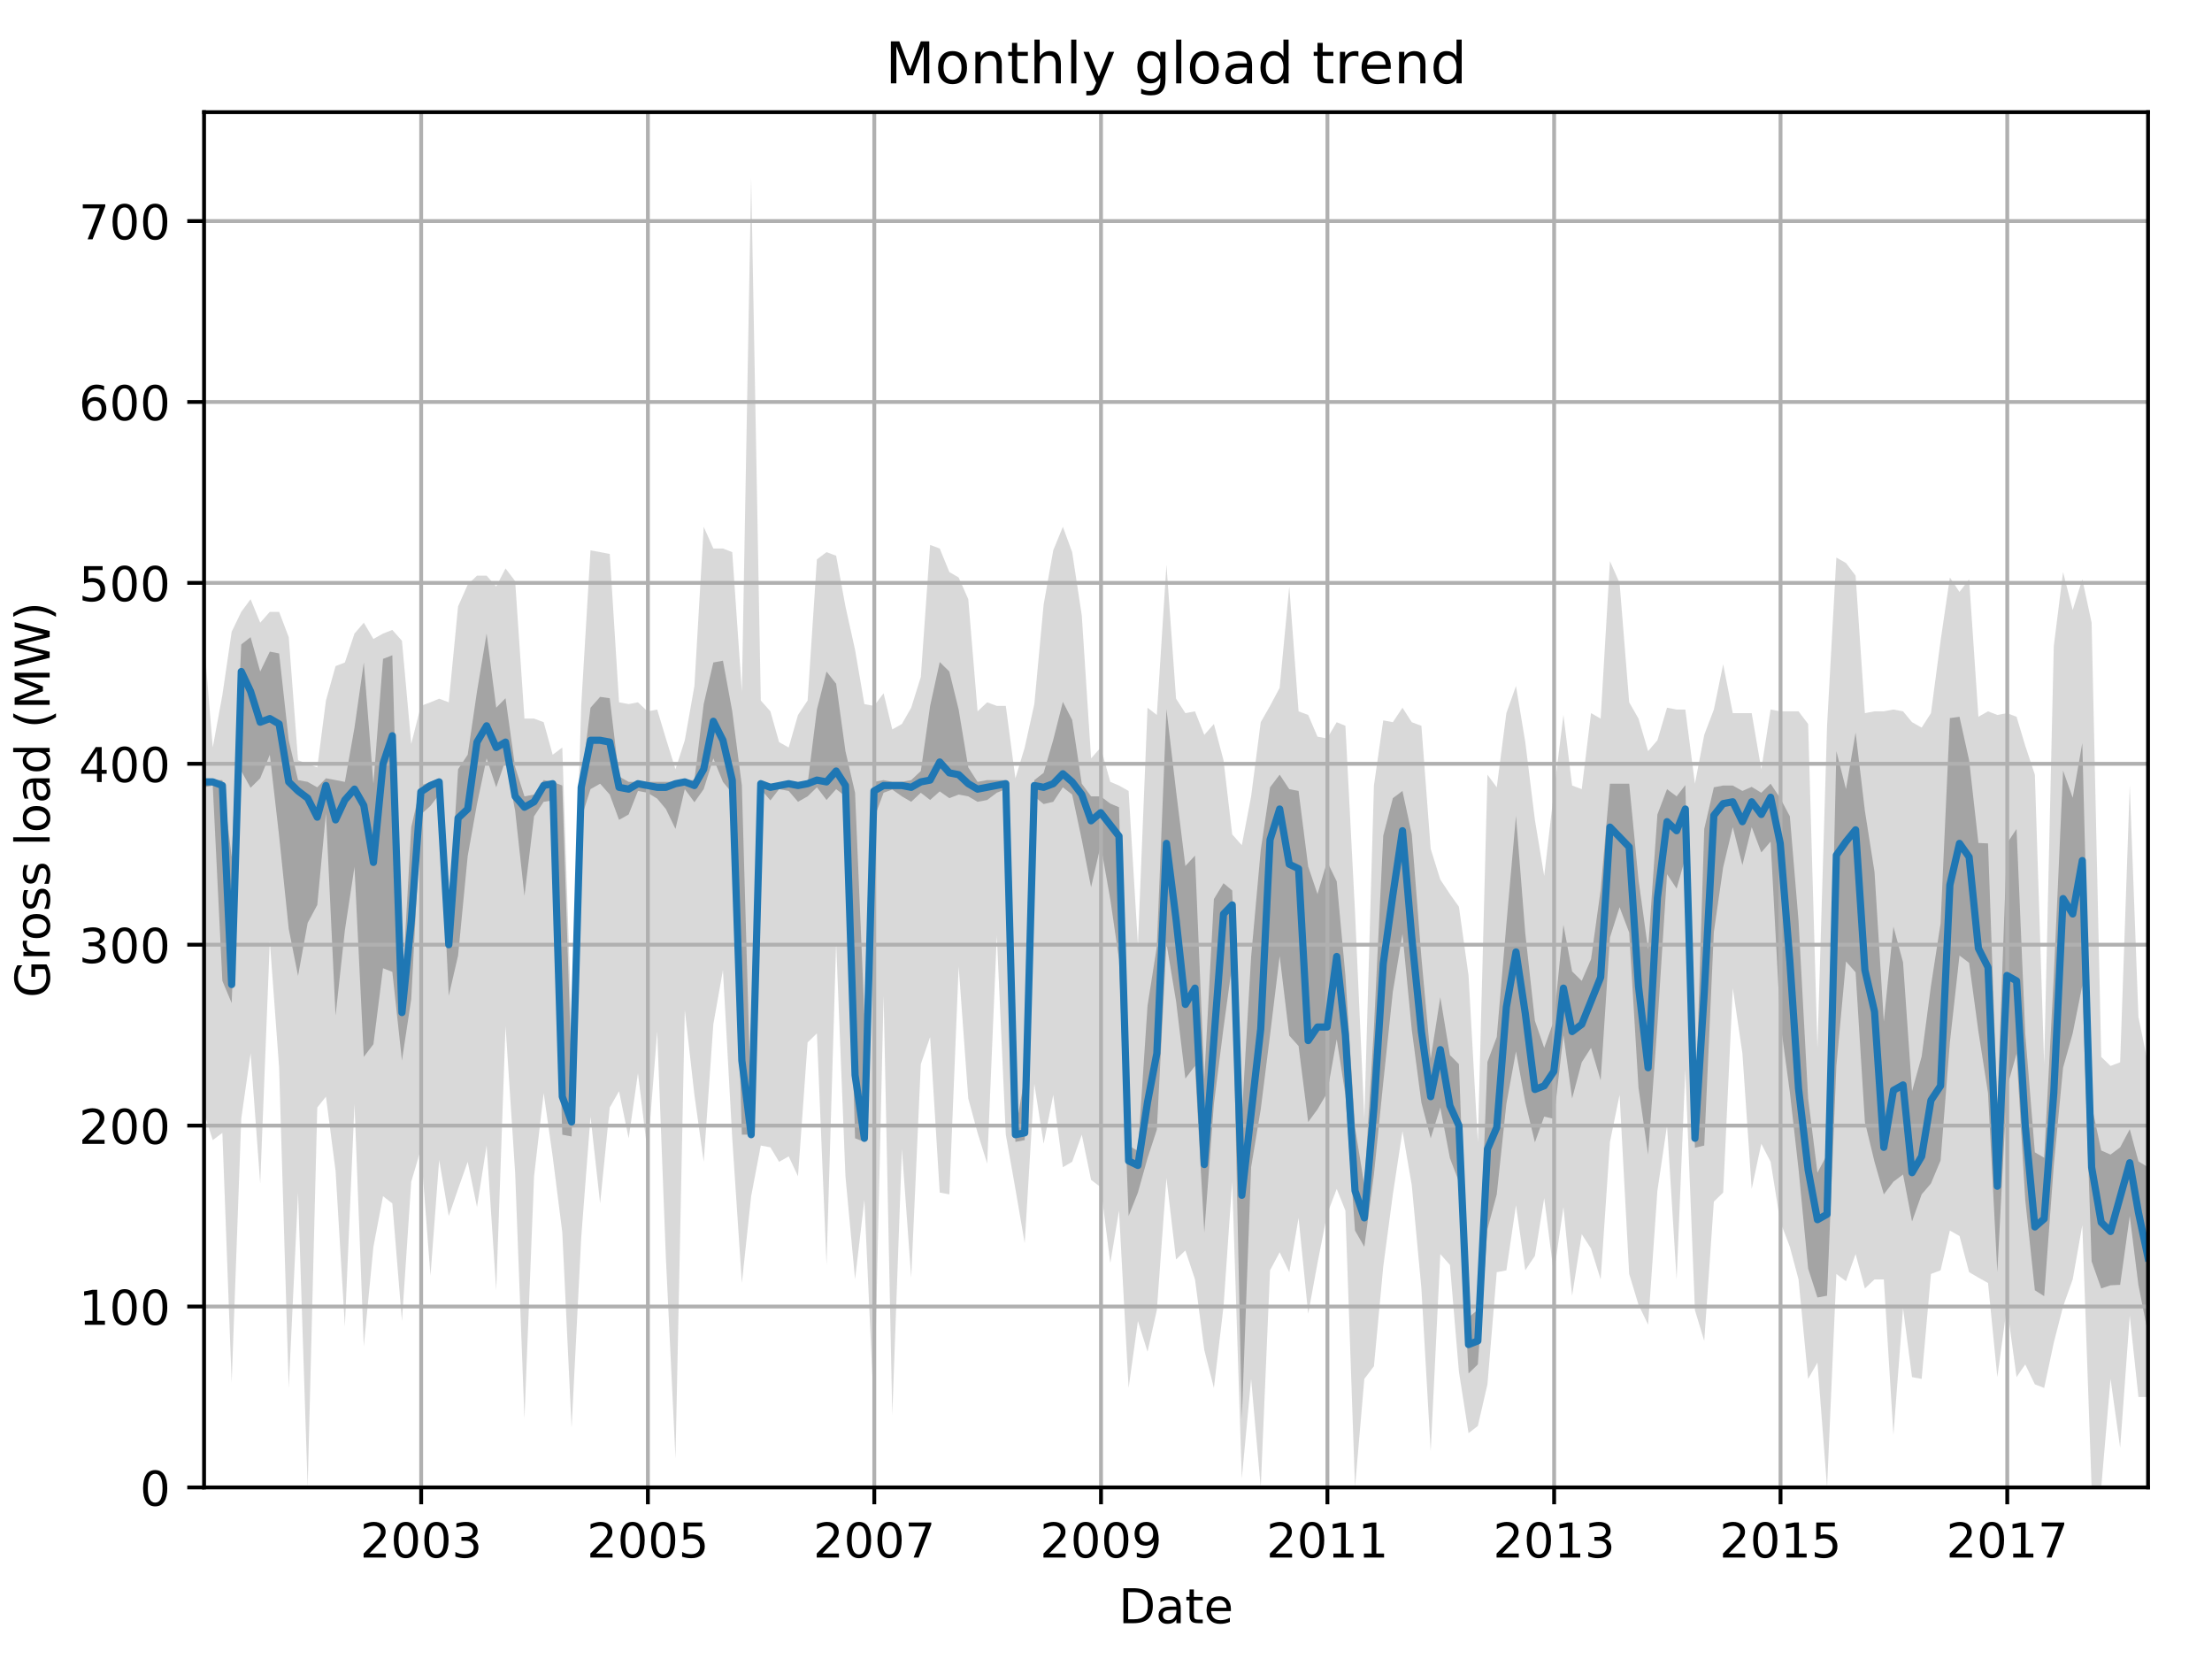<?xml version="1.0" encoding="utf-8" standalone="no"?>
<!DOCTYPE svg PUBLIC "-//W3C//DTD SVG 1.1//EN"
  "http://www.w3.org/Graphics/SVG/1.1/DTD/svg11.dtd">
<!-- Created with matplotlib (http://matplotlib.org/) -->
<svg height="345.6pt" version="1.1" viewBox="0 0 460.8 345.6" width="460.8pt" xmlns="http://www.w3.org/2000/svg" xmlns:xlink="http://www.w3.org/1999/xlink">
 <defs>
  <style type="text/css">
*{stroke-linecap:butt;stroke-linejoin:round;}
  </style>
 </defs>
 <g id="figure_1">
  <g id="patch_1">
   <path d="M 0 345.6 
L 460.8 345.6 
L 460.8 0 
L 0 0 
z
" style="fill:none;"/>
  </g>
  <g id="axes_1">
   <g id="patch_2">
    <path d="M 42.511 309.863 
L 447.48 309.863 
L 447.48 23.365 
L 42.511 23.365 
z
" style="fill:none;"/>
   </g>
   <g id="PolyCollection_1">
    <path clip-path="url(#p9e94e31318)" d="M 42.511 133.487 
L 42.511 231.851 
L 44.32 237.504 
L 46.323 235.996 
L 48.261 288.005 
L 50.264 232.982 
L 52.203 219.414 
L 54.205 246.549 
L 56.208 196.048 
L 58.147 222.429 
L 60.149 289.136 
L 62.088 248.433 
L 64.091 309.863 
L 66.094 230.72 
L 67.903 228.459 
L 69.905 243.911 
L 71.844 276.322 
L 73.847 229.967 
L 75.785 280.467 
L 77.788 259.739 
L 79.791 249.187 
L 81.729 250.695 
L 83.732 275.191 
L 85.67 246.172 
L 87.673 239.388 
L 89.676 265.769 
L 91.485 241.65 
L 93.488 253.333 
L 95.426 247.68 
L 97.429 242.026 
L 99.367 251.448 
L 101.37 238.635 
L 103.373 268.784 
L 105.311 213.761 
L 107.314 244.288 
L 109.252 295.542 
L 111.255 245.041 
L 113.258 227.705 
L 115.132 240.896 
L 117.135 256.724 
L 119.073 297.427 
L 121.076 257.855 
L 123.014 232.605 
L 125.017 250.695 
L 127.02 230.72 
L 128.958 227.328 
L 130.961 237.127 
L 132.899 223.56 
L 134.902 240.142 
L 136.905 214.892 
L 138.714 262.001 
L 140.717 303.834 
L 142.655 210.369 
L 144.658 228.082 
L 146.596 242.026 
L 148.599 213.384 
L 150.602 202.078 
L 152.54 237.127 
L 154.543 267.277 
L 156.481 249.187 
L 158.484 238.635 
L 160.487 239.011 
L 162.296 242.026 
L 164.299 240.896 
L 166.237 245.041 
L 168.24 217.153 
L 170.178 215.269 
L 172.181 263.508 
L 174.184 196.425 
L 176.123 245.041 
L 178.125 266.523 
L 180.064 249.941 
L 182.067 294.035 
L 184.069 207.354 
L 185.878 294.789 
L 187.881 239.388 
L 189.82 266.146 
L 191.822 221.675 
L 193.761 216.022 
L 195.764 248.433 
L 197.767 248.81 
L 199.705 201.324 
L 201.708 228.836 
L 203.646 235.996 
L 205.649 242.403 
L 207.652 194.917 
L 209.525 236.373 
L 211.528 247.68 
L 213.466 258.986 
L 215.469 225.821 
L 217.408 238.258 
L 219.41 228.082 
L 221.413 243.157 
L 223.352 242.026 
L 225.355 236.373 
L 227.293 245.795 
L 229.296 247.303 
L 231.299 263.131 
L 233.108 252.202 
L 235.11 289.136 
L 237.049 275.191 
L 239.052 281.598 
L 240.99 272.93 
L 242.993 245.418 
L 244.996 262.378 
L 246.934 260.493 
L 248.937 266.523 
L 250.875 281.221 
L 252.878 289.136 
L 254.881 272.176 
L 256.69 246.172 
L 258.693 307.979 
L 260.631 287.251 
L 262.634 309.863 
L 264.572 264.639 
L 266.575 260.87 
L 268.578 265.016 
L 270.516 253.71 
L 272.519 273.684 
L 274.457 263.131 
L 276.46 252.956 
L 278.463 247.68 
L 280.272 252.202 
L 282.275 309.863 
L 284.213 287.251 
L 286.216 284.613 
L 288.154 263.885 
L 290.157 248.81 
L 292.16 235.62 
L 294.098 246.926 
L 296.101 268.408 
L 298.04 302.326 
L 300.042 261.247 
L 302.045 263.508 
L 303.919 285.744 
L 305.922 298.557 
L 307.86 297.05 
L 309.863 288.382 
L 311.801 265.016 
L 313.804 264.639 
L 315.807 251.071 
L 317.745 264.639 
L 319.748 261.624 
L 321.686 249.564 
L 323.689 265.393 
L 325.692 251.448 
L 327.501 269.915 
L 329.504 257.101 
L 331.442 260.116 
L 333.445 266.523 
L 335.384 237.881 
L 337.386 228.082 
L 339.389 265.393 
L 341.328 271.799 
L 343.33 275.945 
L 345.269 248.056 
L 347.272 234.489 
L 349.274 266.523 
L 351.083 222.806 
L 353.086 272.93 
L 355.025 279.337 
L 357.028 250.318 
L 358.966 248.433 
L 360.969 205.847 
L 362.972 219.414 
L 364.91 247.68 
L 366.913 238.258 
L 368.851 242.026 
L 370.854 254.463 
L 372.857 259.739 
L 374.666 266.523 
L 376.669 287.251 
L 378.607 283.859 
L 380.61 309.863 
L 382.548 265.393 
L 384.551 266.9 
L 386.554 261.247 
L 388.492 268.408 
L 390.495 266.523 
L 392.433 266.523 
L 394.436 298.934 
L 396.439 272.553 
L 398.313 286.874 
L 400.315 287.251 
L 402.254 265.393 
L 404.257 264.639 
L 406.195 256.348 
L 408.198 257.478 
L 410.201 265.016 
L 412.139 266.146 
L 414.142 267.277 
L 416.08 286.874 
L 418.083 272.176 
L 420.086 286.874 
L 421.895 284.236 
L 423.898 288.382 
L 425.836 289.136 
L 427.839 279.714 
L 429.777 272.176 
L 431.78 266.523 
L 433.783 255.217 
L 435.721 309.863 
L 437.724 309.863 
L 439.662 287.251 
L 441.665 301.572 
L 443.668 274.061 
L 445.477 291.02 
L 447.48 291.02 
L 447.48 221.675 
L 447.48 221.675 
L 445.477 211.877 
L 443.668 163.637 
L 441.665 221.298 
L 439.662 222.052 
L 437.724 220.168 
L 435.721 129.718 
L 433.783 120.674 
L 431.78 127.08 
L 429.777 119.166 
L 427.839 134.618 
L 425.836 221.675 
L 423.898 161.376 
L 421.895 155.346 
L 420.086 149.316 
L 418.083 148.562 
L 416.08 148.939 
L 414.142 148.185 
L 412.139 149.316 
L 410.201 120.674 
L 408.198 123.312 
L 406.195 120.297 
L 404.257 133.487 
L 402.254 148.562 
L 400.315 151.577 
L 398.313 150.446 
L 396.439 148.185 
L 394.436 147.808 
L 392.433 148.185 
L 390.495 148.185 
L 388.492 148.562 
L 386.554 119.92 
L 384.551 117.282 
L 382.548 116.151 
L 380.61 151.2 
L 378.607 218.283 
L 376.669 150.823 
L 374.666 148.185 
L 372.857 148.185 
L 370.854 148.185 
L 368.851 147.808 
L 366.913 160.245 
L 364.91 148.562 
L 362.972 148.562 
L 360.969 148.562 
L 358.966 138.387 
L 357.028 147.808 
L 355.025 153.085 
L 353.086 163.26 
L 351.083 147.808 
L 349.274 147.808 
L 347.272 147.431 
L 345.269 154.215 
L 343.33 156.476 
L 341.328 149.693 
L 339.389 146.301 
L 337.386 121.427 
L 335.384 116.905 
L 333.445 149.693 
L 331.442 148.562 
L 329.504 164.391 
L 327.501 163.637 
L 325.692 148.939 
L 323.689 165.144 
L 321.686 182.481 
L 319.748 170.798 
L 317.745 154.592 
L 315.807 142.909 
L 313.804 148.562 
L 311.801 164.014 
L 309.863 161.376 
L 307.86 237.881 
L 305.922 203.209 
L 303.919 188.887 
L 302.045 186.249 
L 300.042 183.234 
L 298.04 176.828 
L 296.101 151.2 
L 294.098 150.446 
L 292.16 147.431 
L 290.157 150.446 
L 288.154 150.07 
L 286.216 163.637 
L 284.213 232.982 
L 282.275 190.018 
L 280.272 151.2 
L 278.463 150.446 
L 276.46 153.838 
L 274.457 153.461 
L 272.519 148.939 
L 270.516 148.185 
L 268.578 122.181 
L 266.575 143.286 
L 264.572 147.055 
L 262.634 150.446 
L 260.631 165.898 
L 258.693 176.074 
L 256.69 173.813 
L 254.881 158.361 
L 252.878 150.823 
L 250.875 153.085 
L 248.937 148.185 
L 246.934 148.562 
L 244.996 145.547 
L 242.993 117.659 
L 240.99 148.939 
L 239.052 147.431 
L 237.049 196.802 
L 235.11 164.768 
L 233.108 163.637 
L 231.299 162.883 
L 229.296 155.723 
L 227.293 157.984 
L 225.355 128.211 
L 223.352 115.02 
L 221.413 109.744 
L 219.41 114.644 
L 217.408 125.95 
L 215.469 146.678 
L 213.466 155.723 
L 211.528 162.129 
L 209.525 147.055 
L 207.652 147.055 
L 205.649 146.301 
L 203.646 148.185 
L 201.708 124.819 
L 199.705 120.297 
L 197.767 119.166 
L 195.764 114.267 
L 193.761 113.513 
L 191.822 141.025 
L 189.82 147.431 
L 187.881 150.823 
L 185.878 151.954 
L 184.069 144.416 
L 182.067 147.055 
L 180.064 146.678 
L 178.125 135.372 
L 176.123 126.327 
L 174.184 115.774 
L 172.181 115.02 
L 170.178 116.528 
L 168.24 145.924 
L 166.237 148.939 
L 164.299 155.723 
L 162.296 154.592 
L 160.487 148.185 
L 158.484 145.924 
L 156.481 37.008 
L 154.543 144.04 
L 152.54 115.02 
L 150.602 114.267 
L 148.599 114.267 
L 146.596 109.744 
L 144.658 142.909 
L 142.655 154.215 
L 140.717 160.245 
L 138.714 153.838 
L 136.905 147.808 
L 134.902 148.185 
L 132.899 146.301 
L 130.961 146.678 
L 128.958 146.301 
L 127.02 115.397 
L 125.017 115.02 
L 123.014 114.644 
L 121.076 147.055 
L 119.073 214.138 
L 117.135 155.723 
L 115.132 157.23 
L 113.258 150.446 
L 111.255 149.693 
L 109.252 149.693 
L 107.314 121.05 
L 105.311 118.412 
L 103.373 122.181 
L 101.37 119.92 
L 99.367 119.92 
L 97.429 121.804 
L 95.426 126.327 
L 93.488 146.301 
L 91.485 145.547 
L 89.676 146.301 
L 87.673 147.055 
L 85.67 154.969 
L 83.732 133.487 
L 81.729 131.226 
L 79.791 131.98 
L 77.788 133.11 
L 75.785 129.718 
L 73.847 131.98 
L 71.844 138.01 
L 69.905 138.763 
L 67.903 145.924 
L 66.094 159.868 
L 64.091 159.115 
L 62.088 158.361 
L 60.149 132.733 
L 58.147 127.457 
L 56.208 127.457 
L 54.205 129.718 
L 52.203 124.819 
L 50.264 127.457 
L 48.261 131.603 
L 46.323 144.793 
L 44.32 155.723 
L 42.511 133.487 
z
" style="fill:#808080;fill-opacity:0.3;"/>
   </g>
   <g id="PolyCollection_2">
    <path clip-path="url(#p9e94e31318)" d="M 42.511 162.129 
L 42.511 164.014 
L 44.32 163.637 
L 46.323 204.339 
L 48.261 208.956 
L 50.264 160.622 
L 52.203 164.108 
L 54.205 162.129 
L 56.208 157.23 
L 58.147 174.189 
L 60.149 193.504 
L 62.088 203.303 
L 64.091 192.279 
L 66.094 188.511 
L 67.903 169.384 
L 69.905 211.594 
L 71.844 193.787 
L 73.847 180.596 
L 75.785 220.168 
L 77.788 217.53 
L 79.791 201.701 
L 81.729 202.455 
L 83.732 220.922 
L 85.67 208.108 
L 87.673 169.667 
L 89.676 167.877 
L 91.485 165.521 
L 93.488 207.448 
L 95.426 199.063 
L 97.429 178.335 
L 99.367 167.5 
L 101.37 157.984 
L 103.373 164.014 
L 105.311 158.361 
L 107.314 168.913 
L 109.252 186.626 
L 111.255 170.044 
L 113.258 167.029 
L 115.132 166.746 
L 117.135 236.373 
L 119.073 236.75 
L 121.076 170.515 
L 123.014 164.391 
L 125.017 163.26 
L 127.02 165.521 
L 128.958 170.798 
L 130.961 169.667 
L 132.899 164.768 
L 134.902 165.144 
L 136.905 166.369 
L 138.714 168.536 
L 140.717 172.682 
L 142.655 164.391 
L 144.658 167.123 
L 146.596 164.391 
L 148.599 157.984 
L 150.602 162.883 
L 152.54 165.239 
L 154.543 236.373 
L 156.481 236.373 
L 158.484 164.391 
L 160.487 166.746 
L 162.296 164.391 
L 164.299 164.768 
L 166.237 167.029 
L 168.24 165.898 
L 170.178 164.014 
L 172.181 166.652 
L 174.184 164.391 
L 176.123 165.898 
L 178.125 237.127 
L 180.064 237.881 
L 182.067 170.515 
L 184.069 165.144 
L 185.878 164.485 
L 187.881 165.898 
L 189.82 167.029 
L 191.822 165.144 
L 193.761 166.652 
L 195.764 164.862 
L 197.767 166.275 
L 199.705 165.521 
L 201.708 165.898 
L 203.646 167.029 
L 205.649 166.652 
L 207.652 165.144 
L 209.525 164.391 
L 211.528 237.881 
L 213.466 237.504 
L 215.469 165.898 
L 217.408 167.5 
L 219.41 167.029 
L 221.413 164.014 
L 223.352 165.521 
L 225.355 174.943 
L 227.293 184.836 
L 229.296 176.074 
L 231.299 187.38 
L 233.108 199.817 
L 235.11 253.333 
L 237.049 248.433 
L 239.052 241.273 
L 240.99 235.337 
L 242.993 196.519 
L 244.996 208.579 
L 246.934 224.69 
L 248.937 222.052 
L 250.875 256.724 
L 252.878 229.967 
L 254.881 214.138 
L 256.69 200.947 
L 258.693 295.542 
L 260.631 243.157 
L 262.634 231.097 
L 264.572 215.645 
L 266.575 199.157 
L 268.578 215.74 
L 270.516 217.907 
L 272.519 233.735 
L 274.457 231.097 
L 276.46 227.705 
L 278.463 216.493 
L 280.272 228.082 
L 282.275 256.348 
L 284.213 259.739 
L 286.216 244.665 
L 288.154 225.538 
L 290.157 206.6 
L 292.16 194.541 
L 294.098 214.515 
L 296.101 229.684 
L 298.04 237.127 
L 300.042 230.72 
L 302.045 241.273 
L 303.919 246.172 
L 305.922 286.121 
L 307.86 284.236 
L 309.863 256.065 
L 311.801 248.81 
L 313.804 229.967 
L 315.807 219.037 
L 317.745 229.59 
L 319.748 237.975 
L 321.686 232.605 
L 323.689 233.076 
L 325.692 215.645 
L 327.501 228.836 
L 329.504 221.298 
L 331.442 218.283 
L 333.445 225.067 
L 335.384 195.294 
L 337.386 188.982 
L 339.389 194.258 
L 341.328 226.575 
L 343.33 240.519 
L 345.269 213.384 
L 347.272 182.104 
L 349.274 185.119 
L 351.083 178.712 
L 353.086 239.106 
L 355.025 238.635 
L 357.028 194.164 
L 358.966 180.69 
L 360.969 172.305 
L 362.972 180.219 
L 364.91 172.305 
L 366.913 177.581 
L 368.851 175.32 
L 370.854 212.725 
L 372.857 227.517 
L 374.666 243.534 
L 376.669 264.262 
L 378.607 270.292 
L 380.61 269.915 
L 382.548 222.052 
L 384.551 200.288 
L 386.554 202.549 
L 388.492 233.735 
L 390.495 242.026 
L 392.433 248.81 
L 394.436 246.172 
L 396.439 244.665 
L 398.313 254.463 
L 400.315 248.81 
L 402.254 246.549 
L 404.257 241.744 
L 406.195 217.153 
L 408.198 199.063 
L 410.201 200.57 
L 412.139 214.892 
L 414.142 227.705 
L 416.08 265.016 
L 418.083 226.575 
L 420.086 219.508 
L 421.895 249.941 
L 423.898 268.784 
L 425.836 270.009 
L 427.839 242.78 
L 429.777 222.429 
L 431.78 215.269 
L 433.783 205.281 
L 435.721 262.754 
L 437.724 268.408 
L 439.662 267.748 
L 441.665 267.654 
L 443.668 253.333 
L 445.477 267.748 
L 447.48 277.829 
L 447.48 243.157 
L 447.48 243.157 
L 445.477 241.932 
L 443.668 235.243 
L 441.665 239.011 
L 439.662 240.519 
L 437.724 239.671 
L 435.721 230.249 
L 433.783 154.78 
L 431.78 166.181 
L 429.777 160.528 
L 427.839 203.491 
L 425.836 241.178 
L 423.898 240.048 
L 421.895 215.269 
L 420.086 172.682 
L 418.083 175.697 
L 416.08 230.343 
L 414.142 175.697 
L 412.139 175.603 
L 410.201 158.361 
L 408.198 149.316 
L 406.195 149.598 
L 404.257 192.374 
L 402.254 205.376 
L 400.315 220.074 
L 398.313 227.328 
L 396.439 200.476 
L 394.436 193.033 
L 392.433 212.819 
L 390.495 181.633 
L 388.492 168.913 
L 386.554 152.613 
L 384.551 164.391 
L 382.548 156.476 
L 380.61 240.519 
L 378.607 244.288 
L 376.669 228.836 
L 374.666 191.808 
L 372.857 170.044 
L 370.854 166.275 
L 368.851 163.26 
L 366.913 165.144 
L 364.91 163.92 
L 362.972 164.768 
L 360.969 163.637 
L 358.966 163.637 
L 357.028 164.014 
L 355.025 172.682 
L 353.086 234.301 
L 351.083 163.543 
L 349.274 165.898 
L 347.272 164.391 
L 345.269 169.667 
L 343.33 197.744 
L 341.328 183.234 
L 339.389 163.26 
L 337.386 163.26 
L 335.384 163.26 
L 333.445 185.401 
L 331.442 199.817 
L 329.504 204.339 
L 327.501 202.361 
L 325.692 192.656 
L 323.689 212.63 
L 321.686 218.283 
L 319.748 212.63 
L 317.745 194.446 
L 315.807 169.95 
L 313.804 192.562 
L 311.801 216.022 
L 309.863 221.204 
L 307.86 272.836 
L 305.922 274.437 
L 303.919 221.675 
L 302.045 219.791 
L 300.042 207.731 
L 298.04 220.545 
L 296.101 199.44 
L 294.098 173.813 
L 292.16 164.768 
L 290.157 166.275 
L 288.154 174.095 
L 286.216 214.138 
L 284.213 246.926 
L 282.275 234.866 
L 280.272 203.209 
L 278.463 183.611 
L 276.46 179.466 
L 274.457 186.249 
L 272.519 180.502 
L 270.516 164.768 
L 268.578 164.391 
L 266.575 161.376 
L 264.572 164.014 
L 262.634 177.11 
L 260.631 199.346 
L 258.693 232.605 
L 256.69 185.496 
L 254.881 183.988 
L 252.878 187.286 
L 250.875 224.69 
L 248.937 178.241 
L 246.934 180.408 
L 244.996 164.768 
L 242.993 147.714 
L 240.99 197.179 
L 239.052 209.521 
L 237.049 239.765 
L 235.11 238.635 
L 233.108 168.159 
L 231.299 167.406 
L 229.296 165.898 
L 227.293 165.898 
L 225.355 163.26 
L 223.352 149.975 
L 221.413 146.207 
L 219.41 154.121 
L 217.408 160.999 
L 215.469 162.506 
L 213.466 224.313 
L 211.528 235.62 
L 209.525 162.506 
L 207.652 162.506 
L 205.649 162.506 
L 203.646 162.883 
L 201.708 159.868 
L 199.705 147.808 
L 197.767 139.894 
L 195.764 137.915 
L 193.761 147.055 
L 191.822 160.622 
L 189.82 162.506 
L 187.881 162.883 
L 185.878 162.883 
L 184.069 162.506 
L 182.067 162.883 
L 180.064 211.311 
L 178.125 165.144 
L 176.123 156.476 
L 174.184 142.438 
L 172.181 139.894 
L 170.178 147.808 
L 168.24 163.26 
L 166.237 163.26 
L 164.299 163.26 
L 162.296 163.26 
L 160.487 163.26 
L 158.484 162.883 
L 156.481 231.662 
L 154.543 163.637 
L 152.54 148.185 
L 150.602 137.633 
L 148.599 138.01 
L 146.596 146.678 
L 144.658 162.506 
L 142.655 162.506 
L 140.717 162.883 
L 138.714 162.883 
L 136.905 162.883 
L 134.902 162.883 
L 132.899 162.883 
L 130.961 162.883 
L 128.958 161.753 
L 127.02 145.453 
L 125.017 145.17 
L 123.014 147.431 
L 121.076 162.883 
L 119.073 223.183 
L 117.135 163.637 
L 115.132 162.883 
L 113.258 162.506 
L 111.255 165.521 
L 109.252 165.898 
L 107.314 159.774 
L 105.311 145.453 
L 103.373 147.431 
L 101.37 131.98 
L 99.367 144.04 
L 97.429 157.23 
L 95.426 160.245 
L 93.488 191.526 
L 91.485 162.129 
L 89.676 162.883 
L 87.673 163.637 
L 85.67 172.305 
L 83.732 206.977 
L 81.729 136.502 
L 79.791 137.256 
L 77.788 163.26 
L 75.785 138.01 
L 73.847 151.577 
L 71.844 162.883 
L 69.905 162.506 
L 67.903 162.129 
L 66.094 164.014 
L 64.091 162.883 
L 62.088 162.506 
L 60.149 154.215 
L 58.147 136.125 
L 56.208 135.748 
L 54.205 139.894 
L 52.203 132.733 
L 50.264 134.241 
L 48.261 178.523 
L 46.323 162.506 
L 44.32 162.506 
L 42.511 162.129 
z
" style="fill:#808080;fill-opacity:0.6;"/>
   </g>
   <g id="matplotlib.axis_1">
    <g id="xtick_1">
     <g id="line2d_1">
      <path clip-path="url(#p9e94e31318)" d="M 87.737 309.863 
L 87.737 23.365 
" style="fill:none;stroke:#b0b0b0;stroke-linecap:square;stroke-width:0.8;"/>
     </g>
     <g id="line2d_2">
      <defs>
       <path d="M 0 0 
L 0 3.5 
" id="m602dceb981" style="stroke:#000000;stroke-width:0.8;"/>
      </defs>
      <g>
       <use style="stroke:#000000;stroke-width:0.8;" x="87.737" xlink:href="#m602dceb981" y="309.863"/>
      </g>
     </g>
     <g id="text_1">
      <!-- 2003 -->
      <defs>
       <path d="M 19.188 8.297 
L 53.609 8.297 
L 53.609 0 
L 7.328 0 
L 7.328 8.297 
Q 12.938 14.109 22.625 23.891 
Q 32.328 33.688 34.812 36.531 
Q 39.547 41.844 41.422 45.531 
Q 43.312 49.219 43.312 52.781 
Q 43.312 58.594 39.234 62.25 
Q 35.156 65.922 28.609 65.922 
Q 23.969 65.922 18.812 64.312 
Q 13.672 62.703 7.812 59.422 
L 7.812 69.391 
Q 13.766 71.781 18.938 73 
Q 24.125 74.219 28.422 74.219 
Q 39.75 74.219 46.484 68.547 
Q 53.219 62.891 53.219 53.422 
Q 53.219 48.922 51.531 44.891 
Q 49.859 40.875 45.406 35.406 
Q 44.188 33.984 37.641 27.219 
Q 31.109 20.453 19.188 8.297 
z
" id="DejaVuSans-32"/>
       <path d="M 31.781 66.406 
Q 24.172 66.406 20.328 58.906 
Q 16.5 51.422 16.5 36.375 
Q 16.5 21.391 20.328 13.891 
Q 24.172 6.391 31.781 6.391 
Q 39.453 6.391 43.281 13.891 
Q 47.125 21.391 47.125 36.375 
Q 47.125 51.422 43.281 58.906 
Q 39.453 66.406 31.781 66.406 
z
M 31.781 74.219 
Q 44.047 74.219 50.516 64.516 
Q 56.984 54.828 56.984 36.375 
Q 56.984 17.969 50.516 8.266 
Q 44.047 -1.422 31.781 -1.422 
Q 19.531 -1.422 13.062 8.266 
Q 6.594 17.969 6.594 36.375 
Q 6.594 54.828 13.062 64.516 
Q 19.531 74.219 31.781 74.219 
z
" id="DejaVuSans-30"/>
       <path d="M 40.578 39.312 
Q 47.656 37.797 51.625 33 
Q 55.609 28.219 55.609 21.188 
Q 55.609 10.406 48.188 4.484 
Q 40.766 -1.422 27.094 -1.422 
Q 22.516 -1.422 17.656 -0.516 
Q 12.797 0.391 7.625 2.203 
L 7.625 11.719 
Q 11.719 9.328 16.594 8.109 
Q 21.484 6.891 26.812 6.891 
Q 36.078 6.891 40.938 10.547 
Q 45.797 14.203 45.797 21.188 
Q 45.797 27.641 41.281 31.266 
Q 36.766 34.906 28.719 34.906 
L 20.219 34.906 
L 20.219 43.016 
L 29.109 43.016 
Q 36.375 43.016 40.234 45.922 
Q 44.094 48.828 44.094 54.297 
Q 44.094 59.906 40.109 62.906 
Q 36.141 65.922 28.719 65.922 
Q 24.656 65.922 20.016 65.031 
Q 15.375 64.156 9.812 62.312 
L 9.812 71.094 
Q 15.438 72.656 20.344 73.438 
Q 25.25 74.219 29.594 74.219 
Q 40.828 74.219 47.359 69.109 
Q 53.906 64.016 53.906 55.328 
Q 53.906 49.266 50.438 45.094 
Q 46.969 40.922 40.578 39.312 
z
" id="DejaVuSans-33"/>
      </defs>
      <g transform="translate(75.012 324.462)scale(0.1 -0.1)">
       <use xlink:href="#DejaVuSans-32"/>
       <use x="63.623" xlink:href="#DejaVuSans-30"/>
       <use x="127.246" xlink:href="#DejaVuSans-30"/>
       <use x="190.869" xlink:href="#DejaVuSans-33"/>
      </g>
     </g>
    </g>
    <g id="xtick_2">
     <g id="line2d_3">
      <path clip-path="url(#p9e94e31318)" d="M 134.967 309.863 
L 134.967 23.365 
" style="fill:none;stroke:#b0b0b0;stroke-linecap:square;stroke-width:0.8;"/>
     </g>
     <g id="line2d_4">
      <g>
       <use style="stroke:#000000;stroke-width:0.8;" x="134.967" xlink:href="#m602dceb981" y="309.863"/>
      </g>
     </g>
     <g id="text_2">
      <!-- 2005 -->
      <defs>
       <path d="M 10.797 72.906 
L 49.516 72.906 
L 49.516 64.594 
L 19.828 64.594 
L 19.828 46.734 
Q 21.969 47.469 24.109 47.828 
Q 26.266 48.188 28.422 48.188 
Q 40.625 48.188 47.75 41.5 
Q 54.891 34.812 54.891 23.391 
Q 54.891 11.625 47.562 5.094 
Q 40.234 -1.422 26.906 -1.422 
Q 22.312 -1.422 17.547 -0.641 
Q 12.797 0.141 7.719 1.703 
L 7.719 11.625 
Q 12.109 9.234 16.797 8.062 
Q 21.484 6.891 26.703 6.891 
Q 35.156 6.891 40.078 11.328 
Q 45.016 15.766 45.016 23.391 
Q 45.016 31 40.078 35.438 
Q 35.156 39.891 26.703 39.891 
Q 22.75 39.891 18.812 39.016 
Q 14.891 38.141 10.797 36.281 
z
" id="DejaVuSans-35"/>
      </defs>
      <g transform="translate(122.242 324.462)scale(0.1 -0.1)">
       <use xlink:href="#DejaVuSans-32"/>
       <use x="63.623" xlink:href="#DejaVuSans-30"/>
       <use x="127.246" xlink:href="#DejaVuSans-30"/>
       <use x="190.869" xlink:href="#DejaVuSans-35"/>
      </g>
     </g>
    </g>
    <g id="xtick_3">
     <g id="line2d_5">
      <path clip-path="url(#p9e94e31318)" d="M 182.131 309.863 
L 182.131 23.365 
" style="fill:none;stroke:#b0b0b0;stroke-linecap:square;stroke-width:0.8;"/>
     </g>
     <g id="line2d_6">
      <g>
       <use style="stroke:#000000;stroke-width:0.8;" x="182.131" xlink:href="#m602dceb981" y="309.863"/>
      </g>
     </g>
     <g id="text_3">
      <!-- 2007 -->
      <defs>
       <path d="M 8.203 72.906 
L 55.078 72.906 
L 55.078 68.703 
L 28.609 0 
L 18.312 0 
L 43.219 64.594 
L 8.203 64.594 
z
" id="DejaVuSans-37"/>
      </defs>
      <g transform="translate(169.406 324.462)scale(0.1 -0.1)">
       <use xlink:href="#DejaVuSans-32"/>
       <use x="63.623" xlink:href="#DejaVuSans-30"/>
       <use x="127.246" xlink:href="#DejaVuSans-30"/>
       <use x="190.869" xlink:href="#DejaVuSans-37"/>
      </g>
     </g>
    </g>
    <g id="xtick_4">
     <g id="line2d_7">
      <path clip-path="url(#p9e94e31318)" d="M 229.36 309.863 
L 229.36 23.365 
" style="fill:none;stroke:#b0b0b0;stroke-linecap:square;stroke-width:0.8;"/>
     </g>
     <g id="line2d_8">
      <g>
       <use style="stroke:#000000;stroke-width:0.8;" x="229.36" xlink:href="#m602dceb981" y="309.863"/>
      </g>
     </g>
     <g id="text_4">
      <!-- 2009 -->
      <defs>
       <path d="M 10.984 1.516 
L 10.984 10.5 
Q 14.703 8.734 18.5 7.812 
Q 22.312 6.891 25.984 6.891 
Q 35.75 6.891 40.891 13.453 
Q 46.047 20.016 46.781 33.406 
Q 43.953 29.203 39.594 26.953 
Q 35.25 24.703 29.984 24.703 
Q 19.047 24.703 12.672 31.312 
Q 6.297 37.938 6.297 49.422 
Q 6.297 60.641 12.938 67.422 
Q 19.578 74.219 30.609 74.219 
Q 43.266 74.219 49.922 64.516 
Q 56.594 54.828 56.594 36.375 
Q 56.594 19.141 48.406 8.859 
Q 40.234 -1.422 26.422 -1.422 
Q 22.703 -1.422 18.891 -0.688 
Q 15.094 0.047 10.984 1.516 
z
M 30.609 32.422 
Q 37.25 32.422 41.125 36.953 
Q 45.016 41.5 45.016 49.422 
Q 45.016 57.281 41.125 61.844 
Q 37.25 66.406 30.609 66.406 
Q 23.969 66.406 20.094 61.844 
Q 16.219 57.281 16.219 49.422 
Q 16.219 41.5 20.094 36.953 
Q 23.969 32.422 30.609 32.422 
z
" id="DejaVuSans-39"/>
      </defs>
      <g transform="translate(216.635 324.462)scale(0.1 -0.1)">
       <use xlink:href="#DejaVuSans-32"/>
       <use x="63.623" xlink:href="#DejaVuSans-30"/>
       <use x="127.246" xlink:href="#DejaVuSans-30"/>
       <use x="190.869" xlink:href="#DejaVuSans-39"/>
      </g>
     </g>
    </g>
    <g id="xtick_5">
     <g id="line2d_9">
      <path clip-path="url(#p9e94e31318)" d="M 276.525 309.863 
L 276.525 23.365 
" style="fill:none;stroke:#b0b0b0;stroke-linecap:square;stroke-width:0.8;"/>
     </g>
     <g id="line2d_10">
      <g>
       <use style="stroke:#000000;stroke-width:0.8;" x="276.525" xlink:href="#m602dceb981" y="309.863"/>
      </g>
     </g>
     <g id="text_5">
      <!-- 2011 -->
      <defs>
       <path d="M 12.406 8.297 
L 28.516 8.297 
L 28.516 63.922 
L 10.984 60.406 
L 10.984 69.391 
L 28.422 72.906 
L 38.281 72.906 
L 38.281 8.297 
L 54.391 8.297 
L 54.391 0 
L 12.406 0 
z
" id="DejaVuSans-31"/>
      </defs>
      <g transform="translate(263.8 324.462)scale(0.1 -0.1)">
       <use xlink:href="#DejaVuSans-32"/>
       <use x="63.623" xlink:href="#DejaVuSans-30"/>
       <use x="127.246" xlink:href="#DejaVuSans-31"/>
       <use x="190.869" xlink:href="#DejaVuSans-31"/>
      </g>
     </g>
    </g>
    <g id="xtick_6">
     <g id="line2d_11">
      <path clip-path="url(#p9e94e31318)" d="M 323.754 309.863 
L 323.754 23.365 
" style="fill:none;stroke:#b0b0b0;stroke-linecap:square;stroke-width:0.8;"/>
     </g>
     <g id="line2d_12">
      <g>
       <use style="stroke:#000000;stroke-width:0.8;" x="323.754" xlink:href="#m602dceb981" y="309.863"/>
      </g>
     </g>
     <g id="text_6">
      <!-- 2013 -->
      <g transform="translate(311.029 324.462)scale(0.1 -0.1)">
       <use xlink:href="#DejaVuSans-32"/>
       <use x="63.623" xlink:href="#DejaVuSans-30"/>
       <use x="127.246" xlink:href="#DejaVuSans-31"/>
       <use x="190.869" xlink:href="#DejaVuSans-33"/>
      </g>
     </g>
    </g>
    <g id="xtick_7">
     <g id="line2d_13">
      <path clip-path="url(#p9e94e31318)" d="M 370.918 309.863 
L 370.918 23.365 
" style="fill:none;stroke:#b0b0b0;stroke-linecap:square;stroke-width:0.8;"/>
     </g>
     <g id="line2d_14">
      <g>
       <use style="stroke:#000000;stroke-width:0.8;" x="370.918" xlink:href="#m602dceb981" y="309.863"/>
      </g>
     </g>
     <g id="text_7">
      <!-- 2015 -->
      <g transform="translate(358.193 324.462)scale(0.1 -0.1)">
       <use xlink:href="#DejaVuSans-32"/>
       <use x="63.623" xlink:href="#DejaVuSans-30"/>
       <use x="127.246" xlink:href="#DejaVuSans-31"/>
       <use x="190.869" xlink:href="#DejaVuSans-35"/>
      </g>
     </g>
    </g>
    <g id="xtick_8">
     <g id="line2d_15">
      <path clip-path="url(#p9e94e31318)" d="M 418.148 309.863 
L 418.148 23.365 
" style="fill:none;stroke:#b0b0b0;stroke-linecap:square;stroke-width:0.8;"/>
     </g>
     <g id="line2d_16">
      <g>
       <use style="stroke:#000000;stroke-width:0.8;" x="418.148" xlink:href="#m602dceb981" y="309.863"/>
      </g>
     </g>
     <g id="text_8">
      <!-- 2017 -->
      <g transform="translate(405.423 324.462)scale(0.1 -0.1)">
       <use xlink:href="#DejaVuSans-32"/>
       <use x="63.623" xlink:href="#DejaVuSans-30"/>
       <use x="127.246" xlink:href="#DejaVuSans-31"/>
       <use x="190.869" xlink:href="#DejaVuSans-37"/>
      </g>
     </g>
    </g>
    <g id="text_9">
     <!-- Date -->
     <defs>
      <path d="M 19.672 64.797 
L 19.672 8.109 
L 31.594 8.109 
Q 46.688 8.109 53.688 14.938 
Q 60.688 21.781 60.688 36.531 
Q 60.688 51.172 53.688 57.984 
Q 46.688 64.797 31.594 64.797 
z
M 9.812 72.906 
L 30.078 72.906 
Q 51.266 72.906 61.172 64.094 
Q 71.094 55.281 71.094 36.531 
Q 71.094 17.672 61.125 8.828 
Q 51.172 0 30.078 0 
L 9.812 0 
z
" id="DejaVuSans-44"/>
      <path d="M 34.281 27.484 
Q 23.391 27.484 19.188 25 
Q 14.984 22.516 14.984 16.5 
Q 14.984 11.719 18.141 8.906 
Q 21.297 6.109 26.703 6.109 
Q 34.188 6.109 38.703 11.406 
Q 43.219 16.703 43.219 25.484 
L 43.219 27.484 
z
M 52.203 31.203 
L 52.203 0 
L 43.219 0 
L 43.219 8.297 
Q 40.141 3.328 35.547 0.953 
Q 30.953 -1.422 24.312 -1.422 
Q 15.922 -1.422 10.953 3.297 
Q 6 8.016 6 15.922 
Q 6 25.141 12.172 29.828 
Q 18.359 34.516 30.609 34.516 
L 43.219 34.516 
L 43.219 35.406 
Q 43.219 41.609 39.141 45 
Q 35.062 48.391 27.688 48.391 
Q 23 48.391 18.547 47.266 
Q 14.109 46.141 10.016 43.891 
L 10.016 52.203 
Q 14.938 54.109 19.578 55.047 
Q 24.219 56 28.609 56 
Q 40.484 56 46.344 49.844 
Q 52.203 43.703 52.203 31.203 
z
" id="DejaVuSans-61"/>
      <path d="M 18.312 70.219 
L 18.312 54.688 
L 36.812 54.688 
L 36.812 47.703 
L 18.312 47.703 
L 18.312 18.016 
Q 18.312 11.328 20.141 9.422 
Q 21.969 7.516 27.594 7.516 
L 36.812 7.516 
L 36.812 0 
L 27.594 0 
Q 17.188 0 13.234 3.875 
Q 9.281 7.766 9.281 18.016 
L 9.281 47.703 
L 2.688 47.703 
L 2.688 54.688 
L 9.281 54.688 
L 9.281 70.219 
z
" id="DejaVuSans-74"/>
      <path d="M 56.203 29.594 
L 56.203 25.203 
L 14.891 25.203 
Q 15.484 15.922 20.484 11.062 
Q 25.484 6.203 34.422 6.203 
Q 39.594 6.203 44.453 7.469 
Q 49.312 8.734 54.109 11.281 
L 54.109 2.781 
Q 49.266 0.734 44.188 -0.344 
Q 39.109 -1.422 33.891 -1.422 
Q 20.797 -1.422 13.156 6.188 
Q 5.516 13.812 5.516 26.812 
Q 5.516 40.234 12.766 48.109 
Q 20.016 56 32.328 56 
Q 43.359 56 49.781 48.891 
Q 56.203 41.797 56.203 29.594 
z
M 47.219 32.234 
Q 47.125 39.594 43.094 43.984 
Q 39.062 48.391 32.422 48.391 
Q 24.906 48.391 20.391 44.141 
Q 15.875 39.891 15.188 32.172 
z
" id="DejaVuSans-65"/>
     </defs>
     <g transform="translate(233.045 338.14)scale(0.1 -0.1)">
      <use xlink:href="#DejaVuSans-44"/>
      <use x="77.002" xlink:href="#DejaVuSans-61"/>
      <use x="138.281" xlink:href="#DejaVuSans-74"/>
      <use x="177.49" xlink:href="#DejaVuSans-65"/>
     </g>
    </g>
   </g>
   <g id="matplotlib.axis_2">
    <g id="ytick_1">
     <g id="line2d_17">
      <path clip-path="url(#p9e94e31318)" d="M 42.511 309.863 
L 447.48 309.863 
" style="fill:none;stroke:#b0b0b0;stroke-linecap:square;stroke-width:0.8;"/>
     </g>
     <g id="line2d_18">
      <defs>
       <path d="M 0 0 
L -3.5 0 
" id="m00e34e8983" style="stroke:#000000;stroke-width:0.8;"/>
      </defs>
      <g>
       <use style="stroke:#000000;stroke-width:0.8;" x="42.511" xlink:href="#m00e34e8983" y="309.863"/>
      </g>
     </g>
     <g id="text_10">
      <!-- 0 -->
      <g transform="translate(29.149 313.663)scale(0.1 -0.1)">
       <use xlink:href="#DejaVuSans-30"/>
      </g>
     </g>
    </g>
    <g id="ytick_2">
     <g id="line2d_19">
      <path clip-path="url(#p9e94e31318)" d="M 42.511 272.176 
L 447.48 272.176 
" style="fill:none;stroke:#b0b0b0;stroke-linecap:square;stroke-width:0.8;"/>
     </g>
     <g id="line2d_20">
      <g>
       <use style="stroke:#000000;stroke-width:0.8;" x="42.511" xlink:href="#m00e34e8983" y="272.176"/>
      </g>
     </g>
     <g id="text_11">
      <!-- 100 -->
      <g transform="translate(16.424 275.975)scale(0.1 -0.1)">
       <use xlink:href="#DejaVuSans-31"/>
       <use x="63.623" xlink:href="#DejaVuSans-30"/>
       <use x="127.246" xlink:href="#DejaVuSans-30"/>
      </g>
     </g>
    </g>
    <g id="ytick_3">
     <g id="line2d_21">
      <path clip-path="url(#p9e94e31318)" d="M 42.511 234.489 
L 447.48 234.489 
" style="fill:none;stroke:#b0b0b0;stroke-linecap:square;stroke-width:0.8;"/>
     </g>
     <g id="line2d_22">
      <g>
       <use style="stroke:#000000;stroke-width:0.8;" x="42.511" xlink:href="#m00e34e8983" y="234.489"/>
      </g>
     </g>
     <g id="text_12">
      <!-- 200 -->
      <g transform="translate(16.424 238.288)scale(0.1 -0.1)">
       <use xlink:href="#DejaVuSans-32"/>
       <use x="63.623" xlink:href="#DejaVuSans-30"/>
       <use x="127.246" xlink:href="#DejaVuSans-30"/>
      </g>
     </g>
    </g>
    <g id="ytick_4">
     <g id="line2d_23">
      <path clip-path="url(#p9e94e31318)" d="M 42.511 196.802 
L 447.48 196.802 
" style="fill:none;stroke:#b0b0b0;stroke-linecap:square;stroke-width:0.8;"/>
     </g>
     <g id="line2d_24">
      <g>
       <use style="stroke:#000000;stroke-width:0.8;" x="42.511" xlink:href="#m00e34e8983" y="196.802"/>
      </g>
     </g>
     <g id="text_13">
      <!-- 300 -->
      <g transform="translate(16.424 200.601)scale(0.1 -0.1)">
       <use xlink:href="#DejaVuSans-33"/>
       <use x="63.623" xlink:href="#DejaVuSans-30"/>
       <use x="127.246" xlink:href="#DejaVuSans-30"/>
      </g>
     </g>
    </g>
    <g id="ytick_5">
     <g id="line2d_25">
      <path clip-path="url(#p9e94e31318)" d="M 42.511 159.115 
L 447.48 159.115 
" style="fill:none;stroke:#b0b0b0;stroke-linecap:square;stroke-width:0.8;"/>
     </g>
     <g id="line2d_26">
      <g>
       <use style="stroke:#000000;stroke-width:0.8;" x="42.511" xlink:href="#m00e34e8983" y="159.115"/>
      </g>
     </g>
     <g id="text_14">
      <!-- 400 -->
      <defs>
       <path d="M 37.797 64.312 
L 12.891 25.391 
L 37.797 25.391 
z
M 35.203 72.906 
L 47.609 72.906 
L 47.609 25.391 
L 58.016 25.391 
L 58.016 17.188 
L 47.609 17.188 
L 47.609 0 
L 37.797 0 
L 37.797 17.188 
L 4.891 17.188 
L 4.891 26.703 
z
" id="DejaVuSans-34"/>
      </defs>
      <g transform="translate(16.424 162.914)scale(0.1 -0.1)">
       <use xlink:href="#DejaVuSans-34"/>
       <use x="63.623" xlink:href="#DejaVuSans-30"/>
       <use x="127.246" xlink:href="#DejaVuSans-30"/>
      </g>
     </g>
    </g>
    <g id="ytick_6">
     <g id="line2d_27">
      <path clip-path="url(#p9e94e31318)" d="M 42.511 121.427 
L 447.48 121.427 
" style="fill:none;stroke:#b0b0b0;stroke-linecap:square;stroke-width:0.8;"/>
     </g>
     <g id="line2d_28">
      <g>
       <use style="stroke:#000000;stroke-width:0.8;" x="42.511" xlink:href="#m00e34e8983" y="121.427"/>
      </g>
     </g>
     <g id="text_15">
      <!-- 500 -->
      <g transform="translate(16.424 125.226)scale(0.1 -0.1)">
       <use xlink:href="#DejaVuSans-35"/>
       <use x="63.623" xlink:href="#DejaVuSans-30"/>
       <use x="127.246" xlink:href="#DejaVuSans-30"/>
      </g>
     </g>
    </g>
    <g id="ytick_7">
     <g id="line2d_29">
      <path clip-path="url(#p9e94e31318)" d="M 42.511 83.74 
L 447.48 83.74 
" style="fill:none;stroke:#b0b0b0;stroke-linecap:square;stroke-width:0.8;"/>
     </g>
     <g id="line2d_30">
      <g>
       <use style="stroke:#000000;stroke-width:0.8;" x="42.511" xlink:href="#m00e34e8983" y="83.74"/>
      </g>
     </g>
     <g id="text_16">
      <!-- 600 -->
      <defs>
       <path d="M 33.016 40.375 
Q 26.375 40.375 22.484 35.828 
Q 18.609 31.297 18.609 23.391 
Q 18.609 15.531 22.484 10.953 
Q 26.375 6.391 33.016 6.391 
Q 39.656 6.391 43.531 10.953 
Q 47.406 15.531 47.406 23.391 
Q 47.406 31.297 43.531 35.828 
Q 39.656 40.375 33.016 40.375 
z
M 52.594 71.297 
L 52.594 62.312 
Q 48.875 64.062 45.094 64.984 
Q 41.312 65.922 37.594 65.922 
Q 27.828 65.922 22.672 59.328 
Q 17.531 52.734 16.797 39.406 
Q 19.672 43.656 24.016 45.922 
Q 28.375 48.188 33.594 48.188 
Q 44.578 48.188 50.953 41.516 
Q 57.328 34.859 57.328 23.391 
Q 57.328 12.156 50.688 5.359 
Q 44.047 -1.422 33.016 -1.422 
Q 20.359 -1.422 13.672 8.266 
Q 6.984 17.969 6.984 36.375 
Q 6.984 53.656 15.188 63.938 
Q 23.391 74.219 37.203 74.219 
Q 40.922 74.219 44.703 73.484 
Q 48.484 72.75 52.594 71.297 
z
" id="DejaVuSans-36"/>
      </defs>
      <g transform="translate(16.424 87.539)scale(0.1 -0.1)">
       <use xlink:href="#DejaVuSans-36"/>
       <use x="63.623" xlink:href="#DejaVuSans-30"/>
       <use x="127.246" xlink:href="#DejaVuSans-30"/>
      </g>
     </g>
    </g>
    <g id="ytick_8">
     <g id="line2d_31">
      <path clip-path="url(#p9e94e31318)" d="M 42.511 46.053 
L 447.48 46.053 
" style="fill:none;stroke:#b0b0b0;stroke-linecap:square;stroke-width:0.8;"/>
     </g>
     <g id="line2d_32">
      <g>
       <use style="stroke:#000000;stroke-width:0.8;" x="42.511" xlink:href="#m00e34e8983" y="46.053"/>
      </g>
     </g>
     <g id="text_17">
      <!-- 700 -->
      <g transform="translate(16.424 49.852)scale(0.1 -0.1)">
       <use xlink:href="#DejaVuSans-37"/>
       <use x="63.623" xlink:href="#DejaVuSans-30"/>
       <use x="127.246" xlink:href="#DejaVuSans-30"/>
      </g>
     </g>
    </g>
    <g id="text_18">
     <!-- Gross load (MW) -->
     <defs>
      <path d="M 59.516 10.406 
L 59.516 29.984 
L 43.406 29.984 
L 43.406 38.094 
L 69.281 38.094 
L 69.281 6.781 
Q 63.578 2.734 56.688 0.656 
Q 49.812 -1.422 42 -1.422 
Q 24.906 -1.422 15.25 8.562 
Q 5.609 18.562 5.609 36.375 
Q 5.609 54.25 15.25 64.234 
Q 24.906 74.219 42 74.219 
Q 49.125 74.219 55.547 72.453 
Q 61.969 70.703 67.391 67.281 
L 67.391 56.781 
Q 61.922 61.422 55.766 63.766 
Q 49.609 66.109 42.828 66.109 
Q 29.438 66.109 22.719 58.641 
Q 16.016 51.172 16.016 36.375 
Q 16.016 21.625 22.719 14.156 
Q 29.438 6.688 42.828 6.688 
Q 48.047 6.688 52.141 7.594 
Q 56.25 8.5 59.516 10.406 
z
" id="DejaVuSans-47"/>
      <path d="M 41.109 46.297 
Q 39.594 47.172 37.812 47.578 
Q 36.031 48 33.891 48 
Q 26.266 48 22.188 43.047 
Q 18.109 38.094 18.109 28.812 
L 18.109 0 
L 9.078 0 
L 9.078 54.688 
L 18.109 54.688 
L 18.109 46.188 
Q 20.953 51.172 25.484 53.578 
Q 30.031 56 36.531 56 
Q 37.453 56 38.578 55.875 
Q 39.703 55.766 41.062 55.516 
z
" id="DejaVuSans-72"/>
      <path d="M 30.609 48.391 
Q 23.391 48.391 19.188 42.75 
Q 14.984 37.109 14.984 27.297 
Q 14.984 17.484 19.156 11.844 
Q 23.344 6.203 30.609 6.203 
Q 37.797 6.203 41.984 11.859 
Q 46.188 17.531 46.188 27.297 
Q 46.188 37.016 41.984 42.703 
Q 37.797 48.391 30.609 48.391 
z
M 30.609 56 
Q 42.328 56 49.016 48.375 
Q 55.719 40.766 55.719 27.297 
Q 55.719 13.875 49.016 6.219 
Q 42.328 -1.422 30.609 -1.422 
Q 18.844 -1.422 12.172 6.219 
Q 5.516 13.875 5.516 27.297 
Q 5.516 40.766 12.172 48.375 
Q 18.844 56 30.609 56 
z
" id="DejaVuSans-6f"/>
      <path d="M 44.281 53.078 
L 44.281 44.578 
Q 40.484 46.531 36.375 47.5 
Q 32.281 48.484 27.875 48.484 
Q 21.188 48.484 17.844 46.438 
Q 14.5 44.391 14.5 40.281 
Q 14.5 37.156 16.891 35.375 
Q 19.281 33.594 26.516 31.984 
L 29.594 31.297 
Q 39.156 29.25 43.188 25.516 
Q 47.219 21.781 47.219 15.094 
Q 47.219 7.469 41.188 3.016 
Q 35.156 -1.422 24.609 -1.422 
Q 20.219 -1.422 15.453 -0.562 
Q 10.688 0.297 5.422 2 
L 5.422 11.281 
Q 10.406 8.688 15.234 7.391 
Q 20.062 6.109 24.812 6.109 
Q 31.156 6.109 34.562 8.281 
Q 37.984 10.453 37.984 14.406 
Q 37.984 18.062 35.516 20.016 
Q 33.062 21.969 24.703 23.781 
L 21.578 24.516 
Q 13.234 26.266 9.516 29.906 
Q 5.812 33.547 5.812 39.891 
Q 5.812 47.609 11.281 51.797 
Q 16.75 56 26.812 56 
Q 31.781 56 36.172 55.266 
Q 40.578 54.547 44.281 53.078 
z
" id="DejaVuSans-73"/>
      <path id="DejaVuSans-20"/>
      <path d="M 9.422 75.984 
L 18.406 75.984 
L 18.406 0 
L 9.422 0 
z
" id="DejaVuSans-6c"/>
      <path d="M 45.406 46.391 
L 45.406 75.984 
L 54.391 75.984 
L 54.391 0 
L 45.406 0 
L 45.406 8.203 
Q 42.578 3.328 38.25 0.953 
Q 33.938 -1.422 27.875 -1.422 
Q 17.969 -1.422 11.734 6.484 
Q 5.516 14.406 5.516 27.297 
Q 5.516 40.188 11.734 48.094 
Q 17.969 56 27.875 56 
Q 33.938 56 38.25 53.625 
Q 42.578 51.266 45.406 46.391 
z
M 14.797 27.297 
Q 14.797 17.391 18.875 11.75 
Q 22.953 6.109 30.078 6.109 
Q 37.203 6.109 41.297 11.75 
Q 45.406 17.391 45.406 27.297 
Q 45.406 37.203 41.297 42.844 
Q 37.203 48.484 30.078 48.484 
Q 22.953 48.484 18.875 42.844 
Q 14.797 37.203 14.797 27.297 
z
" id="DejaVuSans-64"/>
      <path d="M 31 75.875 
Q 24.469 64.656 21.281 53.656 
Q 18.109 42.672 18.109 31.391 
Q 18.109 20.125 21.312 9.062 
Q 24.516 -2 31 -13.188 
L 23.188 -13.188 
Q 15.875 -1.703 12.234 9.375 
Q 8.594 20.453 8.594 31.391 
Q 8.594 42.281 12.203 53.312 
Q 15.828 64.359 23.188 75.875 
z
" id="DejaVuSans-28"/>
      <path d="M 9.812 72.906 
L 24.516 72.906 
L 43.109 23.297 
L 61.812 72.906 
L 76.516 72.906 
L 76.516 0 
L 66.891 0 
L 66.891 64.016 
L 48.094 14.016 
L 38.188 14.016 
L 19.391 64.016 
L 19.391 0 
L 9.812 0 
z
" id="DejaVuSans-4d"/>
      <path d="M 3.328 72.906 
L 13.281 72.906 
L 28.609 11.281 
L 43.891 72.906 
L 54.984 72.906 
L 70.312 11.281 
L 85.594 72.906 
L 95.609 72.906 
L 77.297 0 
L 64.891 0 
L 49.516 63.281 
L 33.984 0 
L 21.578 0 
z
" id="DejaVuSans-57"/>
      <path d="M 8.016 75.875 
L 15.828 75.875 
Q 23.141 64.359 26.781 53.312 
Q 30.422 42.281 30.422 31.391 
Q 30.422 20.453 26.781 9.375 
Q 23.141 -1.703 15.828 -13.188 
L 8.016 -13.188 
Q 14.5 -2 17.703 9.062 
Q 20.906 20.125 20.906 31.391 
Q 20.906 42.672 17.703 53.656 
Q 14.5 64.656 8.016 75.875 
z
" id="DejaVuSans-29"/>
     </defs>
     <g transform="translate(10.344 207.835)rotate(-90)scale(0.1 -0.1)">
      <use xlink:href="#DejaVuSans-47"/>
      <use x="77.49" xlink:href="#DejaVuSans-72"/>
      <use x="118.572" xlink:href="#DejaVuSans-6f"/>
      <use x="179.754" xlink:href="#DejaVuSans-73"/>
      <use x="231.854" xlink:href="#DejaVuSans-73"/>
      <use x="283.953" xlink:href="#DejaVuSans-20"/>
      <use x="315.74" xlink:href="#DejaVuSans-6c"/>
      <use x="343.523" xlink:href="#DejaVuSans-6f"/>
      <use x="404.705" xlink:href="#DejaVuSans-61"/>
      <use x="465.984" xlink:href="#DejaVuSans-64"/>
      <use x="529.461" xlink:href="#DejaVuSans-20"/>
      <use x="561.248" xlink:href="#DejaVuSans-28"/>
      <use x="600.262" xlink:href="#DejaVuSans-4d"/>
      <use x="686.541" xlink:href="#DejaVuSans-57"/>
      <use x="785.418" xlink:href="#DejaVuSans-29"/>
     </g>
    </g>
   </g>
   <g id="line2d_33">
    <path clip-path="url(#p9e94e31318)" d="M 42.511 162.883 
L 44.32 162.883 
L 46.323 163.637 
L 48.261 205.093 
L 50.264 139.894 
L 52.203 144.04 
L 54.205 150.446 
L 56.208 149.693 
L 58.147 150.823 
L 60.149 162.883 
L 62.088 164.768 
L 64.091 166.275 
L 66.094 170.232 
L 67.903 163.637 
L 69.905 170.798 
L 71.844 166.652 
L 73.847 164.391 
L 75.785 167.783 
L 77.788 179.654 
L 79.791 159.115 
L 81.729 153.273 
L 83.732 210.934 
L 85.67 191.902 
L 87.673 164.956 
L 89.676 163.637 
L 91.485 162.883 
L 93.488 196.802 
L 95.426 170.421 
L 97.429 168.536 
L 99.367 154.592 
L 101.37 151.2 
L 103.373 155.723 
L 105.311 154.592 
L 107.314 165.898 
L 109.252 168.159 
L 111.255 167.029 
L 113.258 163.637 
L 115.132 163.26 
L 117.135 228.459 
L 119.073 233.735 
L 121.076 164.014 
L 123.014 154.215 
L 125.017 154.215 
L 127.02 154.592 
L 128.958 164.014 
L 130.961 164.391 
L 132.899 163.26 
L 136.905 164.014 
L 138.714 164.014 
L 140.717 163.26 
L 142.655 162.883 
L 144.658 163.637 
L 146.596 160.245 
L 148.599 150.258 
L 150.602 154.215 
L 152.54 162.506 
L 154.543 220.922 
L 156.481 236.373 
L 158.484 163.26 
L 160.487 164.014 
L 164.299 163.26 
L 166.237 163.637 
L 168.24 163.26 
L 170.178 162.506 
L 172.181 162.883 
L 174.184 160.622 
L 176.123 163.637 
L 178.125 223.937 
L 180.064 237.127 
L 182.067 164.768 
L 184.069 163.637 
L 187.881 163.637 
L 189.82 164.014 
L 191.822 162.883 
L 193.761 162.506 
L 195.764 158.738 
L 197.767 160.999 
L 199.705 161.376 
L 201.708 163.26 
L 203.646 164.391 
L 209.525 163.26 
L 211.528 236.373 
L 213.466 235.996 
L 215.469 163.637 
L 217.408 164.014 
L 219.41 163.26 
L 221.413 161.187 
L 223.352 162.883 
L 225.355 165.521 
L 227.293 170.986 
L 229.296 169.29 
L 233.108 174.189 
L 235.11 241.838 
L 237.049 242.78 
L 239.052 229.59 
L 240.99 219.414 
L 242.993 175.697 
L 244.996 191.526 
L 246.934 209.239 
L 248.937 205.847 
L 250.875 242.592 
L 254.881 190.395 
L 256.69 188.511 
L 258.693 248.999 
L 262.634 214.326 
L 264.572 174.943 
L 266.575 168.536 
L 268.578 180.031 
L 270.516 180.973 
L 272.519 216.776 
L 274.457 213.949 
L 276.46 213.949 
L 278.463 199.251 
L 280.272 215.645 
L 282.275 248.056 
L 284.213 253.71 
L 286.216 230.72 
L 288.154 200.759 
L 290.157 186.438 
L 292.16 173.059 
L 294.098 195.294 
L 296.101 214.892 
L 298.04 228.459 
L 300.042 218.66 
L 302.045 230.343 
L 303.919 234.489 
L 305.922 280.091 
L 307.86 279.337 
L 309.863 239.388 
L 311.801 234.866 
L 313.804 209.804 
L 315.807 198.309 
L 317.745 211.123 
L 319.748 226.952 
L 321.686 226.198 
L 323.689 223.183 
L 325.692 205.847 
L 327.501 214.892 
L 329.504 213.384 
L 333.445 203.585 
L 335.384 172.305 
L 339.389 176.451 
L 341.328 205.47 
L 343.33 222.429 
L 345.269 187.003 
L 347.272 171.174 
L 349.274 173.059 
L 351.083 168.536 
L 353.086 237.127 
L 355.025 206.789 
L 357.028 169.855 
L 358.966 167.406 
L 360.969 167.029 
L 362.972 171.174 
L 364.91 167.029 
L 366.913 169.667 
L 368.851 166.087 
L 370.854 175.697 
L 372.857 200.194 
L 374.666 226.763 
L 376.669 243.722 
L 378.607 254.086 
L 380.61 252.956 
L 382.548 178.147 
L 384.551 175.32 
L 386.554 172.87 
L 388.492 202.078 
L 390.495 210.746 
L 392.433 239.011 
L 394.436 227.14 
L 396.439 226.009 
L 398.313 244.288 
L 400.315 240.896 
L 402.254 229.213 
L 404.257 226.198 
L 406.195 184.365 
L 408.198 175.697 
L 410.201 178.523 
L 412.139 197.556 
L 414.142 201.513 
L 416.08 247.114 
L 418.083 203.209 
L 420.086 204.339 
L 421.895 234.489 
L 423.898 255.594 
L 425.836 253.898 
L 427.839 227.705 
L 429.777 187.192 
L 431.78 190.395 
L 433.783 179.277 
L 435.721 243.157 
L 437.724 254.652 
L 439.662 256.536 
L 443.668 242.215 
L 445.477 252.579 
L 447.48 262.001 
L 447.48 262.001 
" style="fill:none;stroke:#1f77b4;stroke-linecap:square;stroke-width:1.5;"/>
   </g>
   <g id="patch_3">
    <path d="M 42.511 309.863 
L 42.511 23.365 
" style="fill:none;stroke:#000000;stroke-linecap:square;stroke-linejoin:miter;stroke-width:0.8;"/>
   </g>
   <g id="patch_4">
    <path d="M 447.48 309.863 
L 447.48 23.365 
" style="fill:none;stroke:#000000;stroke-linecap:square;stroke-linejoin:miter;stroke-width:0.8;"/>
   </g>
   <g id="patch_5">
    <path d="M 42.511 309.863 
L 447.48 309.863 
" style="fill:none;stroke:#000000;stroke-linecap:square;stroke-linejoin:miter;stroke-width:0.8;"/>
   </g>
   <g id="patch_6">
    <path d="M 42.511 23.365 
L 447.48 23.365 
" style="fill:none;stroke:#000000;stroke-linecap:square;stroke-linejoin:miter;stroke-width:0.8;"/>
   </g>
   <g id="text_19">
    <!-- Monthly gload trend -->
    <defs>
     <path d="M 54.891 33.016 
L 54.891 0 
L 45.906 0 
L 45.906 32.719 
Q 45.906 40.484 42.875 44.328 
Q 39.844 48.188 33.797 48.188 
Q 26.516 48.188 22.312 43.547 
Q 18.109 38.922 18.109 30.906 
L 18.109 0 
L 9.078 0 
L 9.078 54.688 
L 18.109 54.688 
L 18.109 46.188 
Q 21.344 51.125 25.703 53.562 
Q 30.078 56 35.797 56 
Q 45.219 56 50.047 50.172 
Q 54.891 44.344 54.891 33.016 
z
" id="DejaVuSans-6e"/>
     <path d="M 54.891 33.016 
L 54.891 0 
L 45.906 0 
L 45.906 32.719 
Q 45.906 40.484 42.875 44.328 
Q 39.844 48.188 33.797 48.188 
Q 26.516 48.188 22.312 43.547 
Q 18.109 38.922 18.109 30.906 
L 18.109 0 
L 9.078 0 
L 9.078 75.984 
L 18.109 75.984 
L 18.109 46.188 
Q 21.344 51.125 25.703 53.562 
Q 30.078 56 35.797 56 
Q 45.219 56 50.047 50.172 
Q 54.891 44.344 54.891 33.016 
z
" id="DejaVuSans-68"/>
     <path d="M 32.172 -5.078 
Q 28.375 -14.844 24.75 -17.812 
Q 21.141 -20.797 15.094 -20.797 
L 7.906 -20.797 
L 7.906 -13.281 
L 13.188 -13.281 
Q 16.891 -13.281 18.938 -11.516 
Q 21 -9.766 23.484 -3.219 
L 25.094 0.875 
L 2.984 54.688 
L 12.5 54.688 
L 29.594 11.922 
L 46.688 54.688 
L 56.203 54.688 
z
" id="DejaVuSans-79"/>
     <path d="M 45.406 27.984 
Q 45.406 37.75 41.375 43.109 
Q 37.359 48.484 30.078 48.484 
Q 22.859 48.484 18.828 43.109 
Q 14.797 37.75 14.797 27.984 
Q 14.797 18.266 18.828 12.891 
Q 22.859 7.516 30.078 7.516 
Q 37.359 7.516 41.375 12.891 
Q 45.406 18.266 45.406 27.984 
z
M 54.391 6.781 
Q 54.391 -7.172 48.188 -13.984 
Q 42 -20.797 29.203 -20.797 
Q 24.469 -20.797 20.266 -20.094 
Q 16.062 -19.391 12.109 -17.922 
L 12.109 -9.188 
Q 16.062 -11.328 19.922 -12.344 
Q 23.781 -13.375 27.781 -13.375 
Q 36.625 -13.375 41.016 -8.766 
Q 45.406 -4.156 45.406 5.172 
L 45.406 9.625 
Q 42.625 4.781 38.281 2.391 
Q 33.938 0 27.875 0 
Q 17.828 0 11.672 7.656 
Q 5.516 15.328 5.516 27.984 
Q 5.516 40.672 11.672 48.328 
Q 17.828 56 27.875 56 
Q 33.938 56 38.281 53.609 
Q 42.625 51.219 45.406 46.391 
L 45.406 54.688 
L 54.391 54.688 
z
" id="DejaVuSans-67"/>
    </defs>
    <g transform="translate(184.405 17.365)scale(0.12 -0.12)">
     <use xlink:href="#DejaVuSans-4d"/>
     <use x="86.279" xlink:href="#DejaVuSans-6f"/>
     <use x="147.461" xlink:href="#DejaVuSans-6e"/>
     <use x="210.84" xlink:href="#DejaVuSans-74"/>
     <use x="250.049" xlink:href="#DejaVuSans-68"/>
     <use x="313.428" xlink:href="#DejaVuSans-6c"/>
     <use x="341.211" xlink:href="#DejaVuSans-79"/>
     <use x="400.391" xlink:href="#DejaVuSans-20"/>
     <use x="432.178" xlink:href="#DejaVuSans-67"/>
     <use x="495.654" xlink:href="#DejaVuSans-6c"/>
     <use x="523.438" xlink:href="#DejaVuSans-6f"/>
     <use x="584.619" xlink:href="#DejaVuSans-61"/>
     <use x="645.898" xlink:href="#DejaVuSans-64"/>
     <use x="709.375" xlink:href="#DejaVuSans-20"/>
     <use x="741.162" xlink:href="#DejaVuSans-74"/>
     <use x="780.371" xlink:href="#DejaVuSans-72"/>
     <use x="821.453" xlink:href="#DejaVuSans-65"/>
     <use x="882.977" xlink:href="#DejaVuSans-6e"/>
     <use x="946.355" xlink:href="#DejaVuSans-64"/>
    </g>
   </g>
  </g>
 </g>
 <defs>
  <clipPath id="p9e94e31318">
   <rect height="286.498" width="404.969" x="42.511" y="23.365"/>
  </clipPath>
 </defs>
</svg>
